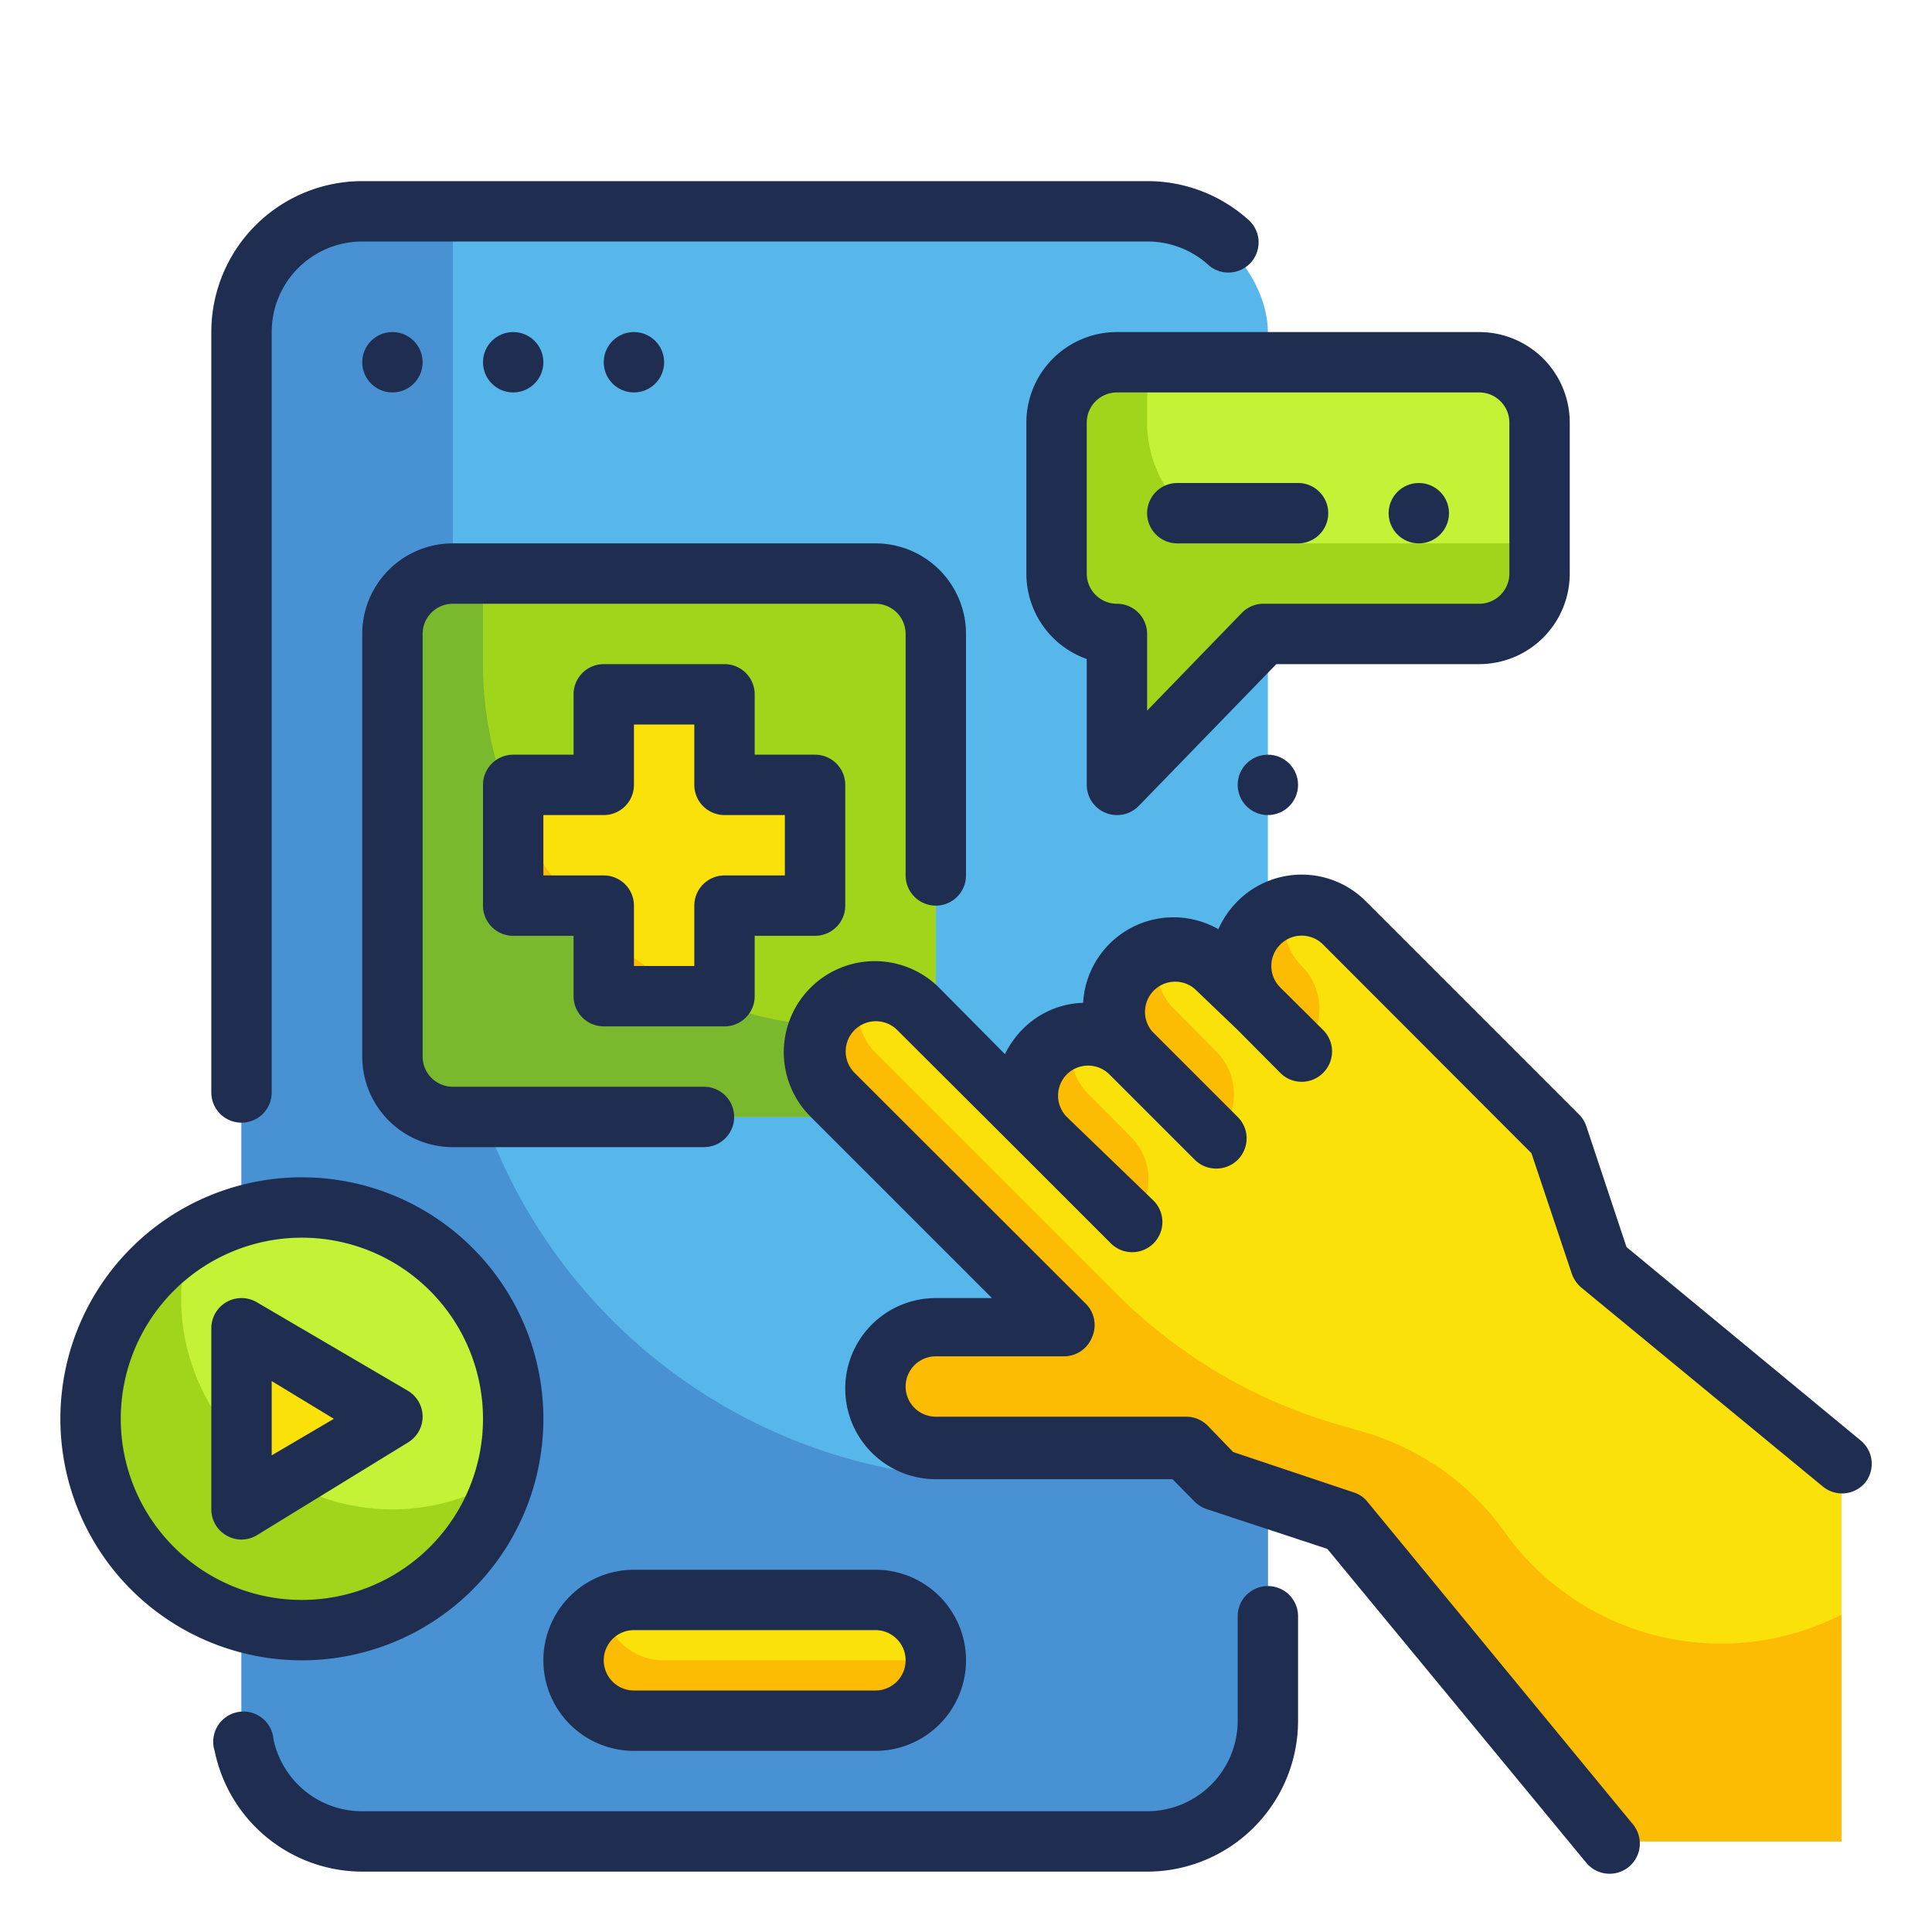 <svg height="512" viewBox="0 0 64 64" width="512" xmlns="http://www.w3.org/2000/svg"><g id="Fill_Outline" data-name="Fill Outline"><rect fill="#57b7eb" height="54" rx="4" width="34" x="8" y="7"/><path d="m33 49a18 18 0 0 1 -18-18v-24h-3a4 4 0 0 0 -4 4v46a4 4 0 0 0 4 4h26a4 4 0 0 0 4-4v-8z" fill="#4891d3"/><rect fill="#f9e109" height="4" rx="2" width="12" x="19" y="53"/><path d="m30 55h-8a2 2 0 0 1 -2-1.74 2 2 0 0 0 1 3.74h8a2 2 0 0 0 2-2 2.06 2.06 0 0 0 0-.26 2 2 0 0 1 -1 .26z" fill="#fcbc04"/><path d="m49 12h-12a2 2 0 0 0 -2 2v5a2 2 0 0 0 2 2v5l4.86-5h7.14a2 2 0 0 0 2-2v-5a2 2 0 0 0 -2-2z" fill="#a1d51c"/><circle cx="10" cy="47" fill="#c4f236" r="7"/><path d="m38 12h11a2 2 0 0 1 2 2v4a0 0 0 0 1 0 0h-9a4 4 0 0 1 -4-4v-2a0 0 0 0 1 0 0z" fill="#c4f236"/><rect fill="#a1d51c" height="18" rx="2" width="18" x="13" y="19"/><path d="m27 26h-3v-3h-4v3h-3v4h3v3h4v-3h3z" fill="#f9e109"/><path d="m28 34a12 12 0 0 1 -12-12v-3h-1a2 2 0 0 0 -2 2v14a2 2 0 0 0 2 2h14a2 2 0 0 0 2-2v-1z" fill="#7ab92d"/><path d="m20 30.93v2.07h3.21a12.17 12.17 0 0 1 -3.21-2.07z" fill="#fcbc04"/><path d="m17 26.79v3.21h2.07a12.17 12.17 0 0 1 -2.07-3.21z" fill="#fcbc04"/><path d="m13 50a7 7 0 0 1 -7-7 7.12 7.12 0 0 1 .27-1.92 7 7 0 1 0 10.46 7.84 7 7 0 0 1 -3.73 1.08z" fill="#a1d51c"/><path d="m8 50v-6l5 2.93z" fill="#f9e109"/><path d="m8 47.89v2.11l1.52-.93a7 7 0 0 1 -1.52-1.18z" fill="#fcbc04"/><path d="m53 41.9-1.4-4.24-5.6-5.66-1.42-1.41a2 2 0 0 0 -2.83 2.82l1.42 1.42-2.88-2.83a2 2 0 0 0 -2.83 0 2 2 0 0 0 0 2.83 2 2 0 0 0 -2.83 2.83l-4.24-4.25a2 2 0 0 0 -2.83 2.83l7.69 7.69h-4.25a2 2 0 0 0 0 4h8.25l1 1 4.24 1.41 8.81 10.66h7.7v-12.51z" fill="#f9e109"/><path d="m35.54 34.32a1.93 1.93 0 0 0 -.91.51 2 2 0 0 0 0 2.83l2.83 2.83a2 2 0 0 0 0-2.83l-1.41-1.42a2 2 0 0 1 -.51-1.92z" fill="#fcbc04"/><path d="m38.37 31.49a2 2 0 0 0 -.91.51 2 2 0 0 0 0 2.83l2.83 2.83a2 2 0 0 0 0-2.83l-1.41-1.42a2 2 0 0 1 -.51-1.92z" fill="#fcbc04"/><path d="m43.12 34.83a2 2 0 0 0 0-2.83 2 2 0 0 1 -.51-1.93 2 2 0 0 0 -.91.52 2 2 0 0 0 0 2.82z" fill="#fcbc04"/><path d="m49.85 50.76a8.76 8.76 0 0 0 -4.73-3.34l-.73-.21a17.06 17.06 0 0 1 -7.39-4.34l-8-8a2 2 0 0 1 -.51-1.93 2.12 2.12 0 0 0 -.91.51 2 2 0 0 0 0 2.83l7.69 7.69h-4.27a2 2 0 0 0 0 4h8.25l1 1 4.24 1.41 8.81 10.62h7.7v-7.51a8.8 8.8 0 0 1 -11.15-2.73z" fill="#fcbc04"/><g fill="#1f2d51"><path d="m18 55a3 3 0 0 0 3 3h8a3 3 0 0 0 0-6h-8a3 3 0 0 0 -3 3zm12 0a1 1 0 0 1 -1 1h-8a1 1 0 0 1 0-2h8a1 1 0 0 1 1 1z"/><circle cx="13" cy="12" r="1"/><circle cx="17" cy="12" r="1"/><circle cx="21" cy="12" r="1"/><path d="m8 37.19a1 1 0 0 0 1-1v-25.19a3 3 0 0 1 3-3h26a3 3 0 0 1 2 .75 1 1 0 1 0 1.32-1.5 5 5 0 0 0 -3.32-1.25h-26a5 5 0 0 0 -5 5v25.19a1 1 0 0 0 1 1z"/><path d="m42 52.54a1 1 0 0 0 -1 1v3.46a3 3 0 0 1 -3 3h-26a3 3 0 0 1 -2.94-2.38 1 1 0 1 0 -1.95.38 5 5 0 0 0 4.89 4h26a5 5 0 0 0 5-5v-3.46a1 1 0 0 0 -1-1z"/><circle cx="42" cy="26" r="1"/><path d="m61.64 47.72-7.76-6.41-1.33-4a1 1 0 0 0 -.24-.39l-7.07-7.07a3 3 0 0 0 -4.24 0 3.09 3.09 0 0 0 -.64.93 3 3 0 0 0 -4.48 2.44 2.93 2.93 0 0 0 -2 .87 3.15 3.15 0 0 0 -.59.83l-2.19-2.21a3 3 0 1 0 -4.24 4.29l6 6h-1.86a3 3 0 0 0 0 6h7.84l.74.75a1.06 1.06 0 0 0 .39.24l4 1.32 8.58 10.4a1 1 0 0 0 .77.36 1 1 0 0 0 .64-.23 1 1 0 0 0 .13-1.41l-8.79-10.68a.94.94 0 0 0 -.45-.31l-4-1.34-.85-.88a1 1 0 0 0 -.71-.29h-8.29a1 1 0 0 1 0-2h4.25a1 1 0 0 0 .92-.62 1 1 0 0 0 -.17-1.09l-7.69-7.68a1 1 0 0 1 0-1.42 1 1 0 0 1 1.41 0l4.25 4.24 2.82 2.82a1 1 0 0 0 .71.3 1 1 0 0 0 .71-1.71l-2.87-2.77a1 1 0 0 1 -.29-.71 1 1 0 0 1 .29-.7 1 1 0 0 1 1.41 0l2.82 2.82a1 1 0 0 0 .71.3 1 1 0 0 0 .72-1.71l-2.83-2.83a1 1 0 0 1 1.41-1.41l1.42 1.36 1.41 1.42a1 1 0 0 0 1.42 0 1 1 0 0 0 0-1.42l-1.42-1.41a1 1 0 0 1 0-1.42 1 1 0 0 1 1.42 0l6.9 6.91 1.34 4a1.07 1.07 0 0 0 .31.45l8 6.59a1 1 0 0 0 1.41-.13 1 1 0 0 0 -.15-1.39z"/><path d="m28 30v-4a1 1 0 0 0 -1-1h-2v-2a1 1 0 0 0 -1-1h-4a1 1 0 0 0 -1 1v2h-2a1 1 0 0 0 -1 1v4a1 1 0 0 0 1 1h2v2a1 1 0 0 0 1 1h4a1 1 0 0 0 1-1v-2h2a1 1 0 0 0 1-1zm-2-1h-2a1 1 0 0 0 -1 1v2h-2v-2a1 1 0 0 0 -1-1h-2v-2h2a1 1 0 0 0 1-1v-2h2v2a1 1 0 0 0 1 1h2z"/><path d="m31 30a1 1 0 0 0 1-1v-8a3 3 0 0 0 -3-3h-14a3 3 0 0 0 -3 3v14a3 3 0 0 0 3 3h8.32a1 1 0 0 0 0-2h-8.32a1 1 0 0 1 -1-1v-14a1 1 0 0 1 1-1h14a1 1 0 0 1 1 1v8a1 1 0 0 0 1 1z"/><path d="m34 14v5a3 3 0 0 0 2 2.83v4.17a1 1 0 0 0 1 1 1 1 0 0 0 .72-.3l4.56-4.7h6.72a3 3 0 0 0 3-3v-5a3 3 0 0 0 -3-3h-12a3 3 0 0 0 -3 3zm16 0v5a1 1 0 0 1 -1 1h-7.14a1 1 0 0 0 -.72.3l-3.14 3.24v-2.54a1 1 0 0 0 -1-1 1 1 0 0 1 -1-1v-5a1 1 0 0 1 1-1h12a1 1 0 0 1 1 1z"/><path d="m39 18h4a1 1 0 0 0 0-2h-4a1 1 0 0 0 0 2z"/><circle cx="47" cy="17" r="1"/><path d="m14 46.92a1 1 0 0 0 -.49-.85l-5-2.93a1 1 0 0 0 -1.51.86v6a1 1 0 0 0 .51.87 1 1 0 0 0 .49.13 1 1 0 0 0 .52-.15l5-3.07a1 1 0 0 0 .48-.86zm-5 1.29v-2.46l2.06 1.25z"/><path d="m18 47a8 8 0 1 0 -8 8 8 8 0 0 0 8-8zm-14 0a6 6 0 1 1 6 6 6 6 0 0 1 -6-6z"/></g></g></svg>